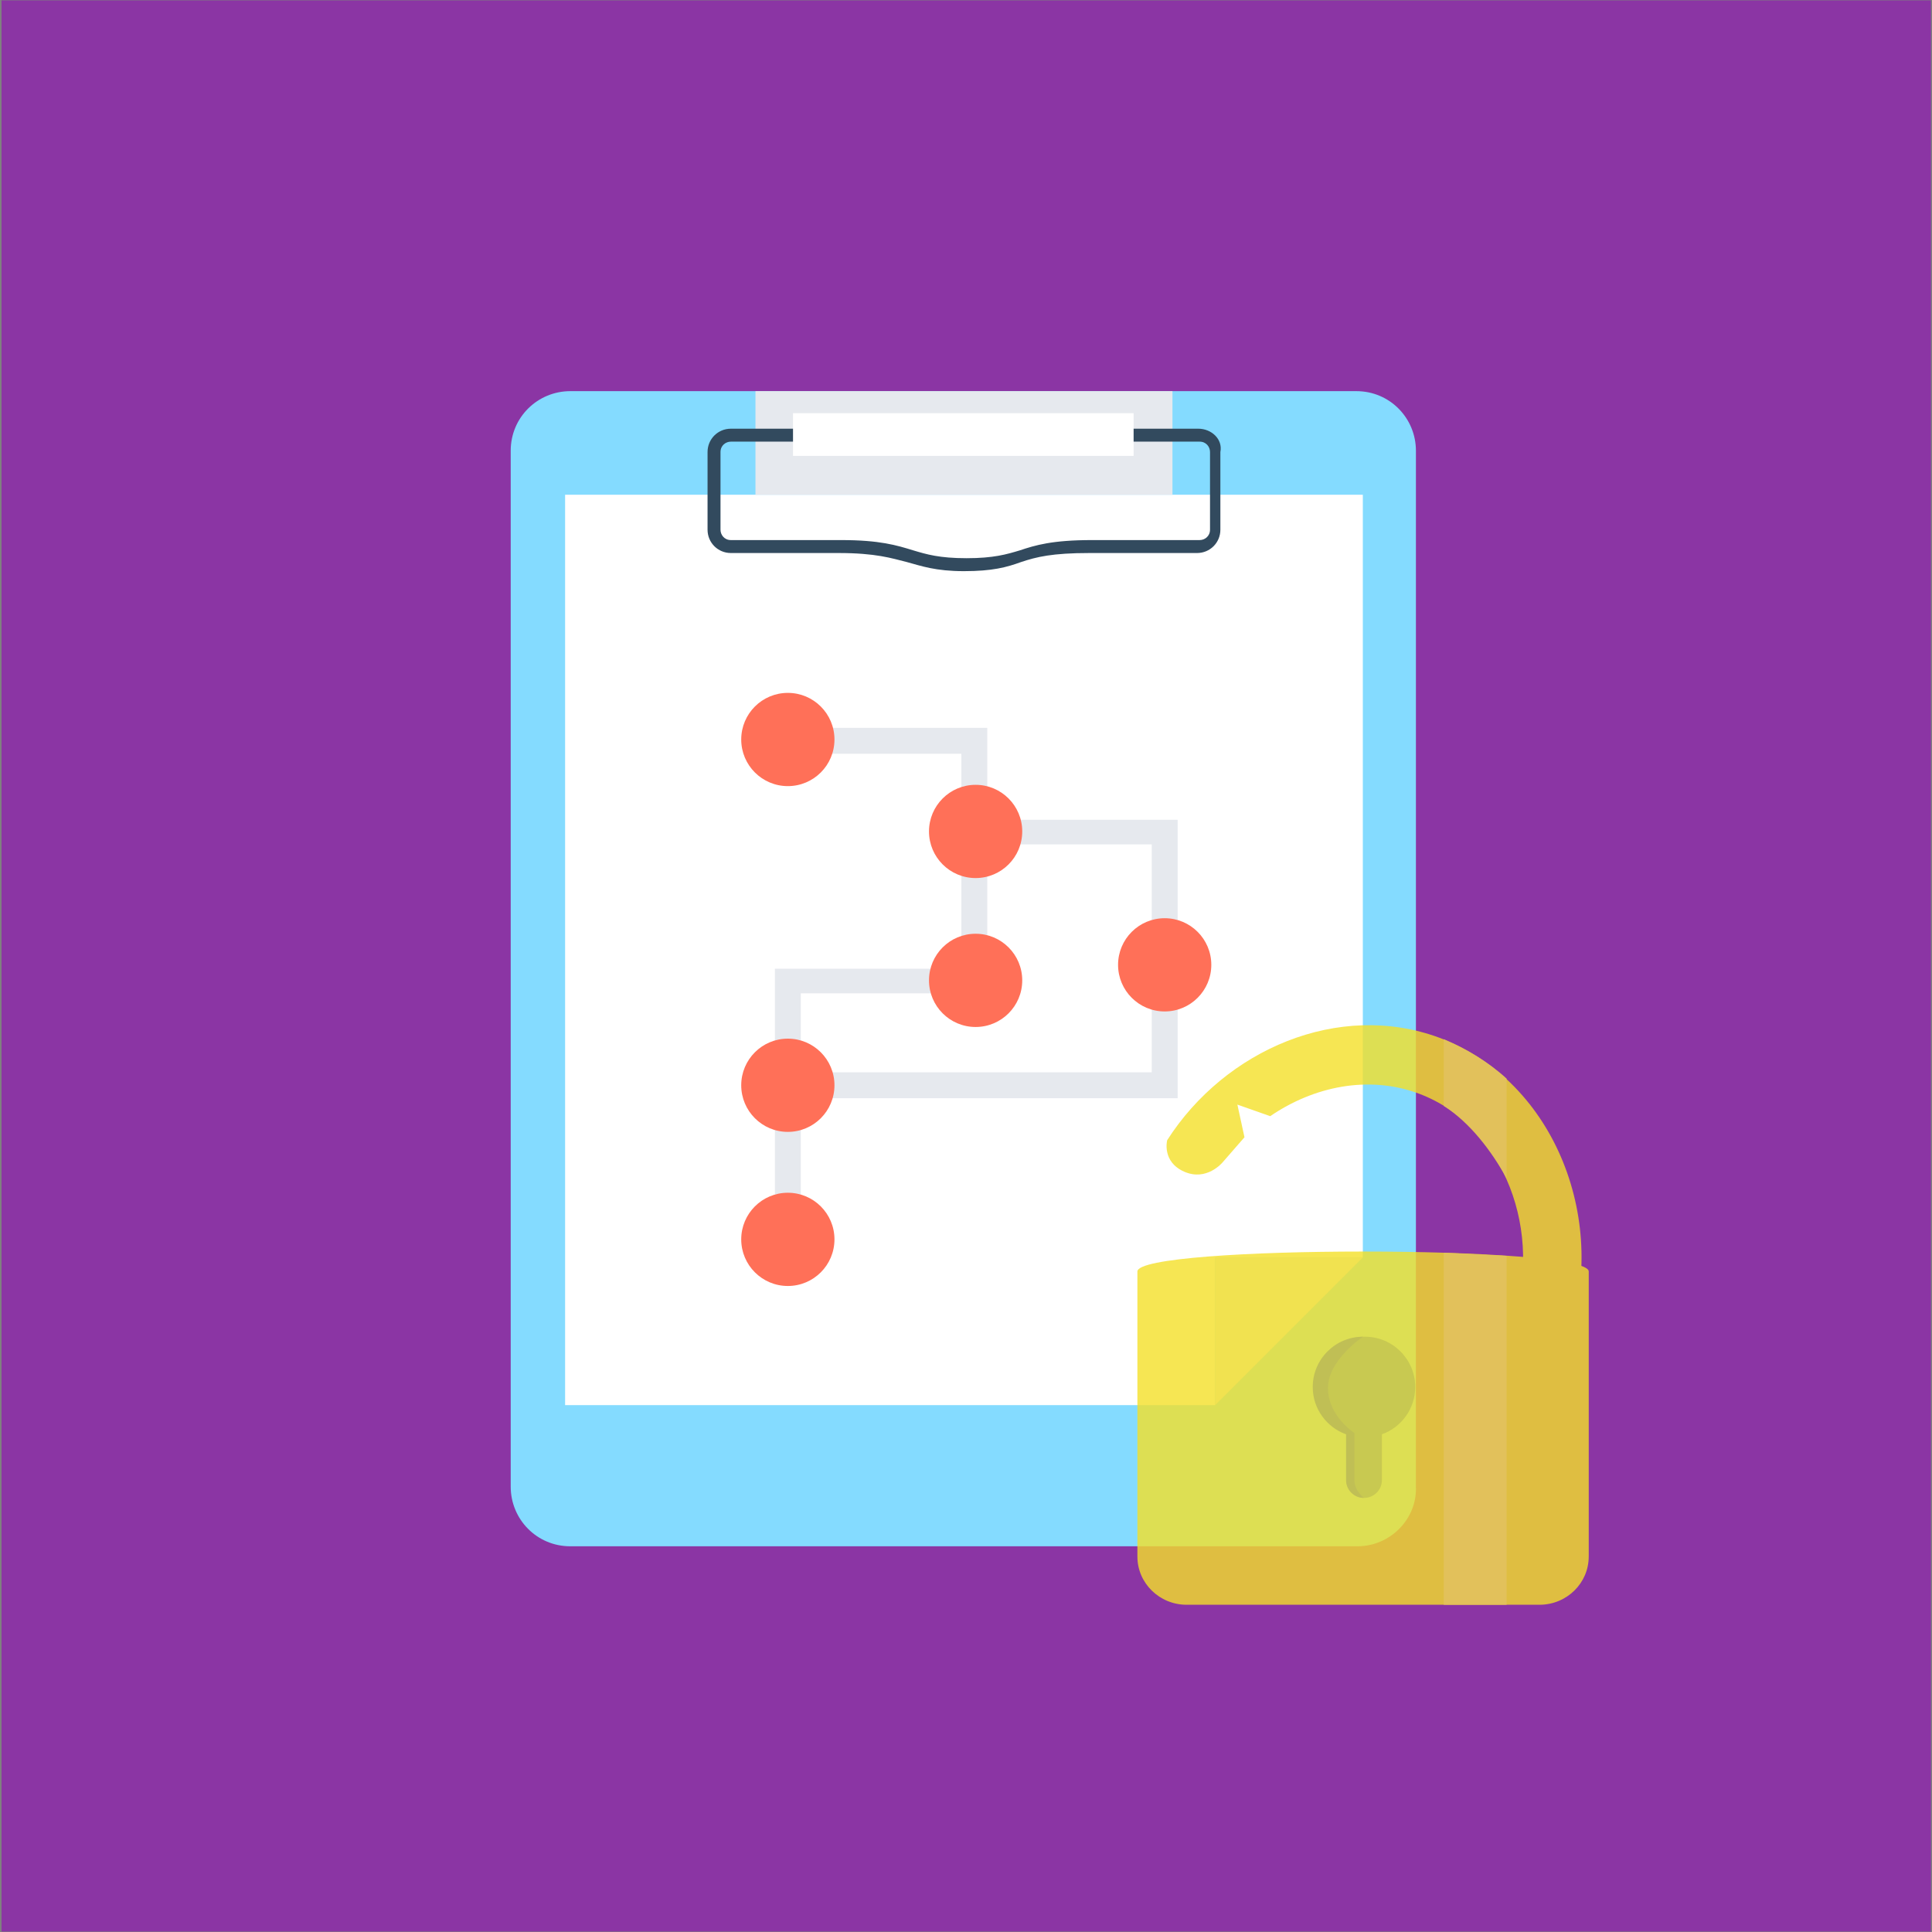 <?xml version="1.0" encoding="UTF-8" standalone="no"?><!DOCTYPE svg PUBLIC "-//W3C//DTD SVG 1.1//EN" "http://www.w3.org/Graphics/SVG/1.1/DTD/svg11.dtd"><svg width="100%" height="100%" viewBox="0 0 300 300" version="1.1" xmlns="http://www.w3.org/2000/svg" xmlns:xlink="http://www.w3.org/1999/xlink" xml:space="preserve" style="fill-rule:evenodd;clip-rule:evenodd;stroke-linejoin:round;stroke-miterlimit:1.414;"><rect x="0" y="0" width="300" height="300" fill="#808080" stroke="none"/><g id="Layer2"><rect x="0.239" y="0.058" width="299.596" height="299.87" style="fill:#8c2da8;fill-opacity:0.9;"/></g><g id="Layer1"><g><path d="M210.814,240.106l-122.261,0c-5.228,0 -9.25,-4.223 -9.25,-9.25l0,-160.869c0,-5.229 4.223,-9.25 9.25,-9.25l122.06,0c5.228,0 9.25,4.222 9.25,9.25l0,160.869c0.201,5.027 -4.022,9.25 -9.049,9.25Z" style="fill:#84dbff;fill-rule:nonzero;"/><path d="M87.749,76.823l0,141.364l100.945,0l0,-22.924l22.924,0l0,-118.44l-123.869,0Z" style="fill:#fff;fill-rule:nonzero;"/><path d="M188.694,218.187l22.924,-22.924l-22.924,0l0,22.924Z" style="fill:#e6e9ee;fill-rule:nonzero;"/><rect x="117.309" y="60.737" width="64.75" height="16.087" style="fill:#e6e9ee;"/><path d="M186.08,66.568l-36.195,0l-36.397,0c-2.011,0 -3.62,1.609 -3.62,3.62l0,12.065c0,2.011 1.609,3.619 3.62,3.619l16.69,0c5.832,0 8.245,0.805 10.658,1.408c2.212,0.603 4.424,1.408 8.847,1.408c4.424,0 6.636,-0.604 8.848,-1.408c2.413,-0.804 4.826,-1.408 10.658,-1.408l16.69,0c2.011,0 3.62,-1.608 3.62,-3.619l0,-12.065c0.402,-2.011 -1.408,-3.62 -3.419,-3.62Zm1.81,15.685c0,1.005 -0.805,1.609 -1.609,1.609l-16.69,0c-6.234,0 -8.848,0.804 -11.261,1.608c-2.011,0.603 -4.022,1.207 -8.244,1.207c-4.223,0 -6.234,-0.604 -8.245,-1.207c-2.614,-0.804 -5.228,-1.608 -11.261,-1.608l-17.092,0c-1.006,0 -1.609,-0.805 -1.609,-1.609l0,-12.065c0,-1.006 0.805,-1.609 1.609,-1.609l72.793,0c1.006,0 1.609,0.804 1.609,1.609l0,12.065Z" style="fill:#324a5e;fill-rule:nonzero;"/><rect x="123.14" y="64.155" width="52.886" height="6.636" style="fill:#fff;"/><path d="M182.863,127.296l-29.56,0l0,-14.277l-30.967,0l0,4.022l26.945,0l0,33.38l-28.956,0l0,42.228l4.022,0l0,-22.119l58.516,0l0,-43.234Zm-4.022,39.212l-54.494,0l0,-12.266l28.956,0l0,-23.125l25.538,0l0,35.391Z" style="fill:#e6e9ee;fill-rule:nonzero;"/><circle cx="122.336" cy="114.829" r="7.239" style="fill:#ff7058;"/><circle cx="151.493" cy="129.106" r="7.239" style="fill:#ff7058;"/><circle cx="180.852" cy="149.818" r="7.239" style="fill:#ff7058;"/><circle cx="151.493" cy="152.231" r="7.239" style="fill:#ff7058;"/><circle cx="122.336" cy="168.519" r="7.239" style="fill:#ff7058;"/><circle cx="122.336" cy="192.448" r="7.239" style="fill:#ff7058;"/></g><g><g opacity="0.8"><g><path d="M189.841,180.494l3.401,-3.902l-1.101,-5.069l5.101,1.795c6.777,-4.637 15.284,-6.395 23.047,-3.512c13.435,4.983 19.519,21.951 14.434,35.657l8.485,3.146c6.864,-18.487 -1.589,-40.745 -19.699,-47.469c-15.612,-5.792 -33.286,1.856 -42.269,15.908c0,0 -0.871,3.335 2.637,4.888c3.511,1.548 5.964,-1.442 5.964,-1.442Z" style="fill:#f4e028;fill-rule:nonzero;"/><path d="M246.696,241.707c0,4.128 -3.422,7.48 -7.648,7.48l-54.794,0c-4.21,0 -7.639,-3.352 -7.639,-7.48l0,-44.27c0,-4.132 70.085,-4.132 70.085,0l0,44.27l-0.004,0Z" style="fill:#f4e028;fill-rule:nonzero;"/><path d="M219.755,215.37c0,-4.313 -3.504,-7.808 -7.808,-7.808c-4.313,0 -7.813,3.495 -7.813,7.808c0,3.294 2.038,6.1 4.913,7.25l0,7.204c0,1.528 1.24,2.769 2.768,2.769c1.528,0 2.769,-1.241 2.769,-2.769l0,-7.106c3.006,-1.08 5.171,-3.959 5.171,-7.348Z" style="fill:#dac425;fill-rule:nonzero;"/><path d="M203.839,215.37c0,-4.313 3.503,-7.808 7.812,-7.808c0,0 -5.442,3.627 -5.442,7.944c0,4.395 4.107,7.003 4.107,7.003l0,7.397c0,1.528 1.462,2.687 1.462,2.687c-1.523,0 -2.764,-1.241 -2.764,-2.769l0,-7.106c-3.011,-1.08 -5.175,-3.959 -5.175,-7.348Z" style="fill:#d0b82b;fill-rule:nonzero;"/></g><path d="M233.946,249.191l-9.759,0l0,-54.674l9.759,0.489l0,54.185Z" style="fill:#f8e349;fill-rule:nonzero;"/><path d="M224.187,161.366l0,10.363c4.025,2.555 7.397,6.945 9.759,11.266l0,-15.509c-2.896,-2.637 -6.19,-4.584 -9.759,-6.12Z" style="fill:#f8e349;fill-rule:nonzero;"/></g></g></g></svg>